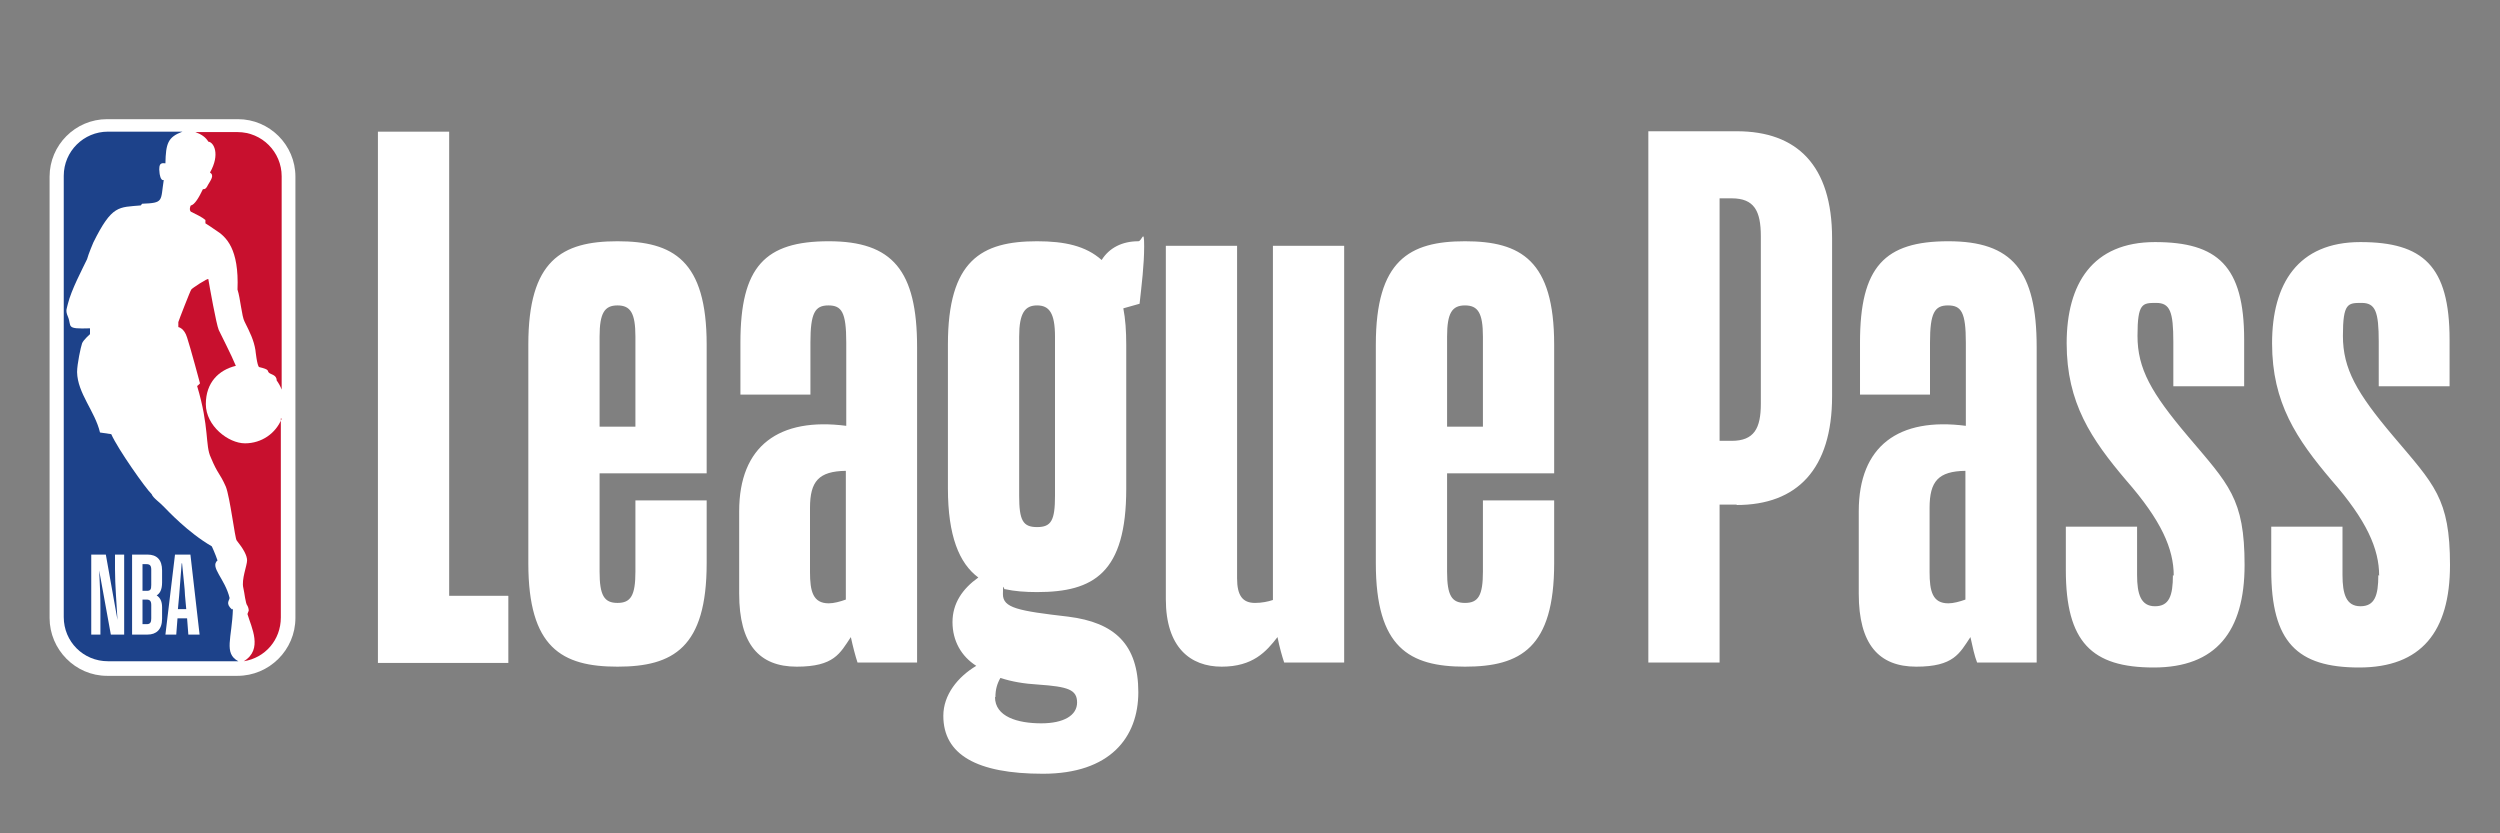 <?xml version="1.0" encoding="UTF-8"?>
<svg xmlns="http://www.w3.org/2000/svg" version="1.1" viewBox="0 0 600 200">

  <rect x="0" y="0" width="600" height="200" fill="#808080" stroke="none"/>

  <!-- Generator: Adobe Illustrator 28.6.0, SVG Export Plug-In . SVG Version: 1.2.0 Build 709)  -->
  <g>
    <g id="Layer_1">
      <g>
        <path fill="#fff" d="M570.8,138c0,5-.9,7.5-4.3,7.5s-4.3-2.9-4.3-7.5v-11.6h-17.1v10.4c0,17.3,6.2,23.4,21.1,23.4s21.8-8.6,21.8-24.6-3.8-19.3-13.6-30.9c-8.8-10.4-12.1-16.2-12.1-24.1s1.2-7.9,4.5-7.9,4.1,2.1,4.1,9.3v10.7h17v-11.2c0-17.7-6.4-23.4-21.4-23.4s-21.2,10-21.2,24.3,5.9,23,14.3,32.9c8.4,9.6,11.4,16.4,11.4,22.9M521.5,138c0,5-.9,7.5-4.3,7.5s-4.3-2.9-4.3-7.5v-11.6h-17.1v10.4c0,17.3,6.2,23.4,21.1,23.4s21.8-8.6,21.8-24.6-3.8-19.3-13.6-30.9c-8.8-10.4-12.1-16.2-12.1-24.1s1.2-7.9,4.5-7.9,4.1,2.1,4.1,9.3v10.7h17v-11.2c0-17.7-6.4-23.4-21.4-23.4s-21.2,10-21.2,24.3,5.9,23,14.3,32.9c8.4,9.6,11.4,16.4,11.4,22.9M463.1,137.3v-15.4c0-6.4,2.1-8.8,8.6-8.9v30.9c-1.4.5-2.9.9-4.1.9-3.8,0-4.5-2.9-4.5-7.5M474.3,159h14.5v-75.7c0-18.4-5.9-25.4-21.2-25.4s-21.2,6.1-21.2,24.3v12.5h16.8v-12.5c0-7.1,1.1-8.9,4.3-8.9s4.3,1.6,4.3,8.9v20c-16.1-2.1-25.7,4.8-25.7,20.5v19.8c0,12.1,4.8,17.5,13.8,17.5s10.4-3.2,13-7.1c.5,2.3,1,4.6,1.6,6.1M415.6,47.6c5.4,0,7,3,7,9.1v40.2c0,5.9-1.6,8.9-7,8.9h-2.9v-58.2h2.9ZM416.8,121.2c14.5,0,22.9-8.6,22.9-26.1v-37.9c0-17.5-8.4-25.7-22.9-25.7h-21.2v127.5h17.1v-37.9h4.1ZM347.3,80.8c0-5.7,1.2-7.5,4.3-7.5s4.3,1.8,4.3,7.5v21.6h-8.6v-21.6h0ZM373,135.3v-15.2h-17.1v17.1c0,5.7-1.1,7.5-4.3,7.5s-4.3-1.8-4.3-7.5v-23.6h25.7v-30.9c0-20.2-8-24.8-21.4-24.8s-21.4,4.6-21.4,24.8v52.5c0,20.2,8,24.8,21.4,24.8s21.4-4.6,21.4-24.8M308.1,159h14.5V59h-17.1v85c-1.2.4-2.7.7-4.3.7-3,0-4.3-1.8-4.3-5.9V59h-17.1v84.8c0,11.6,5.9,16.2,13.4,16.2s10.7-3.6,13.4-7.1c.5,2.5,1.1,4.6,1.6,6.1M238.9,167.3c0-1.8.4-3.2,1.2-4.6,2.7.9,5.7,1.4,9.1,1.6,7.1.5,9.3,1.2,9.3,4.3s-3.2,5-8.6,5c-5.7,0-11.1-1.6-11.1-6.3M253.2,80.8v38.2c0,5.9-.9,7.5-4.3,7.5s-4.3-1.6-4.3-7.5v-38.2c0-5.7,1.4-7.5,4.3-7.5s4.3,1.8,4.3,7.5M273.2,166.2c0-11.6-5.7-16.8-16.8-18.2-12.1-1.4-15.7-2.1-15.7-5.4s.2-.9.5-1.2c2.3.5,4.8.7,7.7.7,13.6,0,21.4-4.6,21.4-24.8v-34.5c0-3.4-.2-6.2-.7-8.8l3.9-1.1c.5-4.6,1.1-9.3,1.1-13.8s-.5-1.2-1.4-1.2c-3.9,0-7,1.6-8.8,4.5-3.8-3.4-8.9-4.5-15.5-4.5-13.4,0-21.4,4.6-21.4,24.8v34.5c0,11.4,2.7,18,7.3,21.4-3.8,2.7-6.2,6.2-6.2,10.7s2.1,8.2,5.7,10.5c-4.5,2.7-7.9,7-7.9,12,0,9.3,8,13.9,23.9,13.9,16.1,0,22.9-8.7,22.9-19.6M194.4,137.3v-15.4c0-6.4,2.1-8.8,8.6-8.9v30.9c-1.4.5-2.9.9-4.1.9-3.8,0-4.5-2.9-4.5-7.5M205.6,159h14.5v-75.7c0-18.4-5.9-25.4-21.2-25.4s-21.2,6.1-21.2,24.3v12.5h16.8v-12.5c0-7.1,1.1-8.9,4.3-8.9s4.3,1.6,4.3,8.9v20c-16.1-2.1-25.7,4.8-25.7,20.5v19.8c0,12.1,4.8,17.5,13.8,17.5s10.4-3.2,13-7.1c.5,2.3,1.1,4.6,1.6,6.1M143.9,80.8c0-5.7,1.2-7.5,4.3-7.5s4.3,1.8,4.3,7.5v21.6h-8.6v-21.6h0ZM169.6,135.3v-15.2h-17.1v17.1c0,5.7-1.1,7.5-4.3,7.5s-4.3-1.8-4.3-7.5v-23.6h25.7v-30.9c0-20.2-8-24.8-21.4-24.8s-21.4,4.6-21.4,24.8v52.5c0,20.2,8,24.8,21.4,24.8s21.4-4.6,21.4-24.8M121.9,143h-14.1V31.6h-17.1v127.5h31.3v-16.1Z"/>
        <g>
          <path fill="#fff" d="M57,28.6h-31.3c-7.6,0-13.8,6.2-13.8,13.8v105.9c0,7.6,6.2,13.9,13.8,13.9h31.3c7.6,0,13.9-6.2,13.9-13.9V42.4c0-7.6-6.2-13.8-13.8-13.8"/>
          <path fill="#1d428a" d="M55.7,146.3c-1.7-1.5-.6-2.2-.6-2.8-1.1-4.6-4.8-7.4-2.9-9-.5-1.5-1.4-3.5-1.4-3.4-5.7-3.3-10.6-8.6-11.4-9.4-1-1.1-2.7-2.2-3-3.1-1.4-1.3-8.1-10.8-9.7-14.4l-2.7-.4c-1.2-5.1-5.4-9.4-5.5-14.5,0-1.9.9-6.1,1.2-6.9.3-.8,1.9-2.2,1.9-2.2v-1.4c-6,.2-4.3-.4-5.3-2.8-.7-1.6-.2-2,0-3.1.8-3.3,3.5-8.4,4.6-10.7.3-1.2,1.5-4,1.5-4,4.5-9.1,6.1-8.4,11.4-8.9l.3-.4c5.3-.2,4.4-.6,5.2-5.7-.8.3-1-1.6-1-1.6-.4-2.9.8-2.4,1.4-2.4.1-4.8.6-6.3,4.1-7.6h-17.9c-5.8,0-10.6,4.7-10.6,10.6v105.9c0,5.9,4.7,10.6,10.6,10.6h31.3c-3.6-1.9-1.5-5.6-1.3-12.6Z"/>
          <path fill="#c8102e" d="M49.3,53.1v.5c1,.6,1.5,1,2.4,1.6,2.6,1.6,5.7,4.5,5.3,14.3.7,2.1,1,6.4,1.7,7.7,1.3,2.6,2.2,4.4,2.6,6.8,0,0,.4,3.9.9,4.1,2.6.6,1.9.9,2.3,1.3.4.5,1.9.5,1.9,1.9.5.7.9,1.4,1.2,2.2v-51.2c0-5.8-4.7-10.6-10.6-10.6h-10.1c1.6.6,2.5,1.3,3.1,2.3,1.3.1,2.9,3,.4,7.4,1.1.7.2,1.8-.5,3-.2.4-.5,1.1-1.2,1-.9,1.9-2,3.8-2.9,3.9-.2.3-.4,1.1,0,1.5,1.2.6,2.7,1.3,3.5,2"/>
          <path fill="#c8102e" d="M67.6,100.5c-1.4,3.5-4.8,5.9-8.8,5.9s-9.4-4.2-9.4-9.4,3.1-8.2,7.2-9.2c-1.1-2.7-3.4-7.1-4.1-8.6-.6-1.4-2.2-10.4-2.5-12.2,0-.4-4.1,2.3-4.1,2.5-.2.2-3,7.4-3.1,7.8,0,.2,0,1.2,0,1.2,0,0,1.4.2,2.1,2.5.8,2.4,3.1,11,3.1,11,0,0-.6.7-.7.6,3,10,1.9,14.3,3.3,17.2,1.7,4.1,2.1,3.6,3.6,7,1,2.5,2.2,12.5,2.6,12.9,1.6,2,2.5,3.6,2.5,4.8s-1.4,4.6-.9,6.6c.3,1.2.5,3.8,1,4.3,0,0,.5,1,.2,1.4,0,.1-.2.4-.2.6.9,3.1,3.8,8.5-.9,11.3h0c5.1-.8,8.9-5.1,8.9-10.5v-47.8h0Z"/>
          <path fill="#fff" d="M31.7,152.3v-19.2h3.7c2.2,0,3.5,1.2,3.5,3.8v2.9c0,1.7-.5,2.6-1.3,3.1.8.5,1.3,1.4,1.3,2.8v2.8c0,2.6-1.4,3.8-3.5,3.8h-3.7ZM34.2,143.9v5.9h1c.9,0,1.1-.5,1.1-1.4v-3.2c0-.9-.3-1.3-1.1-1.3h-1ZM34.2,135.5v6.3h1c.9,0,1.1-.3,1.1-1.4v-3.7c0-.9-.3-1.3-1.1-1.3h-1ZM44.9,148.4h-2.3l-.3,3.9h-2.6l2.3-19.2h3.7l2.2,19.2h-2.7l-.3-3.9ZM43.7,135.2h-.1c-.2,2.3-.5,6.4-.6,7.7l-.3,3.3h2l-.3-3.3c0-1.3-.5-5.3-.7-7.7M24.1,152.3h-2.2v-19.2h3.5l2.8,15.7c-.2-3.8-.6-8.3-.6-12.2v-3.5h2.2v19.2h-3.2l-2.8-15.4c.2,3.5.3,6.4.3,9.3v6h0Z"/>
        </g>
      </g>
    </g>
  </g>
</svg>